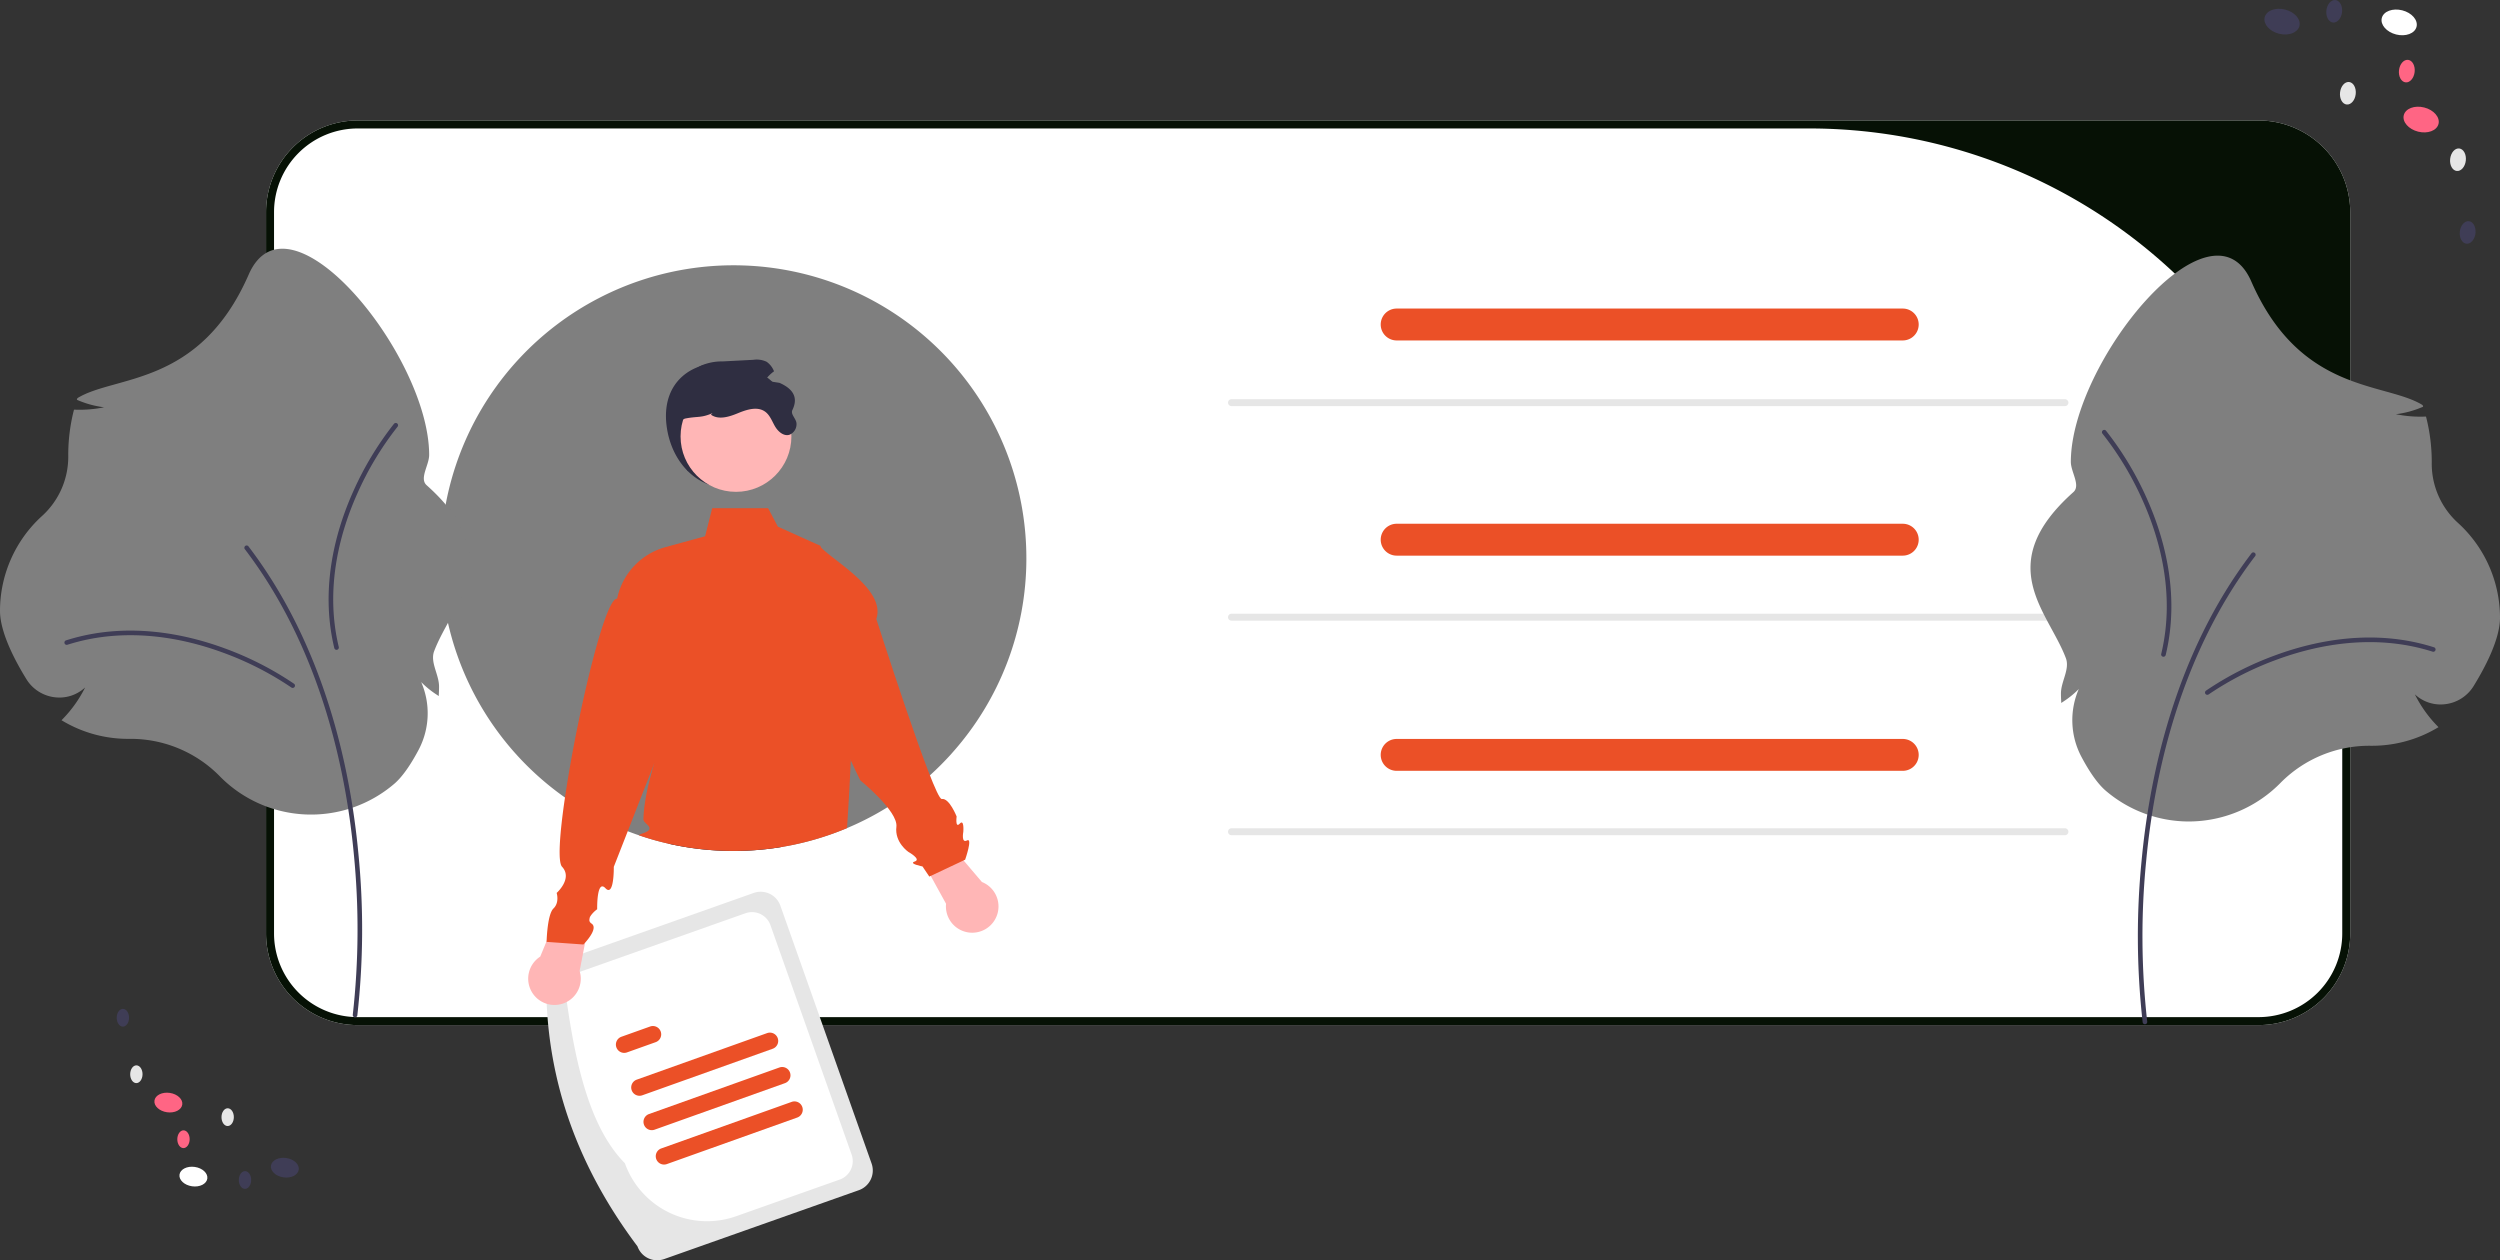 <svg width="722.452" height="364.196" xmlns="http://www.w3.org/2000/svg" data-name="Layer 1">

 <rect width="100%" height="100%" fill="#333333" stroke="none"/>

 <g>
  <title>Layer 1</title>
  <path id="svg_1" fill="#fff" d="m652.683,296.231l-549.309,0a26.516,26.516 0 0 1 -26.487,-26.487l0,-208.438a26.517,26.517 0 0 1 26.487,-26.487l549.309,0a26.517,26.517 0 0 1 26.487,26.487l0,208.438a26.516,26.516 0 0 1 -26.487,26.487z"/>
  <path id="svg_2" fill="#061105" d="m652.683,296.231l-549.309,0a26.516,26.516 0 0 1 -26.487,-26.487l0,-208.438a26.517,26.517 0 0 1 26.487,-26.487l549.309,0a26.517,26.517 0 0 1 26.487,26.487l0,208.438a26.516,26.516 0 0 1 -26.487,26.487zm-549.309,-259.108a24.183,24.183 0 0 0 -24.183,24.183l0,208.438a24.183,24.183 0 0 0 24.183,24.183l549.309,0a24.183,24.183 0 0 0 24.183,-24.183l0,-78.592a154.029,154.029 0 0 0 -154.029,-154.029l-419.463,0z"/>
  <ellipse id="svg_3" transform="rotate(-81.722 -588.121 544.086)" fill="#fff" ry="4.061" rx="2.825" cy="1152.008" cx="-293.456"/>
  <ellipse id="svg_4" transform="rotate(-81.722 -562.949 568.029)" fill="#3f3d56" ry="4.061" rx="2.825" cy="1173.372" cx="-241.857"/>
  <ellipse id="svg_5" transform="rotate(-81.722 -573.145 518.612)" fill="#ff6584" ry="4.061" rx="2.825" cy="1105.14" cx="-285.715"/>
  <ellipse id="svg_6" transform="rotate(-89.567 -541.016 584.233)" fill="#e6e6e6" ry="1.785" rx="2.567" cy="1162.569" cx="-262.836"/>
  <ellipse id="svg_7" transform="rotate(-89.567 -528.559 564.141)" fill="#3f3d56" ry="1.785" rx="2.567" cy="1126.154" cx="-254.272"/>
  <ellipse id="svg_8" transform="rotate(-89.567 -527.232 622.93)" fill="#e6e6e6" ry="1.785" rx="2.567" cy="1213.669" cx="-222.665"/>
  <ellipse id="svg_9" transform="rotate(-89.567 -546.281 616.488)" fill="#ff6584" ry="1.785" rx="2.567" cy="1213.603" cx="-254.484"/>
  <ellipse id="svg_10" transform="rotate(-89.567 -540.424 645.959)" fill="#3f3d56" ry="1.785" rx="2.567" cy="1254.859" cx="-230.85"/>
  <ellipse id="svg_11" transform="rotate(-75.779 198.373 842.589)" fill="#fff" ry="5.177" rx="3.601" cy="1116.96" cx="1130.456"/>
  <ellipse id="svg_12" transform="rotate(-75.779 173.054 809.618)" fill="#3f3d56" ry="5.177" rx="3.601" cy="1083.771" cx="1071.294"/>
  <ellipse id="svg_13" transform="rotate(-75.779 175.945 869.926)" fill="#ff6584" ry="5.177" rx="3.601" cy="1172.376" cx="1114.379"/>
  <ellipse id="svg_14" transform="rotate(-83.624 292.799 954.489)" fill="#e6e6e6" ry="2.276" rx="3.272" cy="1268.545" cx="1241.879"/>
  <ellipse id="svg_15" fill="#3f3d56" transform="matrix(0.111, -0.994, 0.994, 0.111, 274.197, 976.107)" ry="2.276" rx="3.272" cy="335.264" cx="951.862"/>
  <ellipse id="svg_16" transform="rotate(-83.624 283.604 905.793)" fill="#e6e6e6" ry="2.276" rx="3.272" cy="1200.641" cx="1200.866"/>
  <ellipse id="svg_17" transform="rotate(-83.624 305.104 917.032)" fill="#ff6584" ry="2.276" rx="3.272" cy="1205.481" cx="1239.397"/>
  <ellipse id="svg_18" transform="rotate(-83.624 303.631 880.812)" fill="#3f3d56" ry="2.276" rx="3.272" cy="1151.975" cx="1216.942"/>
  <path id="svg_19" fill="#7f7f7f" d="m296.601,161.284a84.291,84.291 0 0 1 -21.627,56.497l0,0.012a86.56,86.56 0 0 1 -6.242,6.265a83.405,83.405 0 0 1 -7.025,5.7q-2.557,1.865 -5.251,3.524q-3.196,1.986 -6.576,3.674q-2.505,1.261 -5.113,2.349a84.486,84.486 0 0 1 -32.786,6.599a84.498,84.498 0 0 1 -18.898,-2.119a81.105,81.105 0 0 1 -8.476,-2.418c-1.071,-0.357 -2.142,-0.748 -3.201,-1.163a83.499,83.499 0 0 1 -18.138,-9.731a84.618,84.618 0 1 1 133.331,-69.188l0,0z"/>
  <path id="svg_20" fill="#eb5027" d="m549.859,98.382l-146.252,0a4.606,4.606 0 0 1 0,-9.213l146.252,0a4.606,4.606 0 0 1 0,9.213z"/>
  <path id="svg_21" fill="#eb5027" d="m549.859,160.568l-146.252,0a4.606,4.606 0 0 1 0,-9.213l146.252,0a4.606,4.606 0 0 1 0,9.213z"/>
  <path id="svg_22" fill="#eb5027" d="m549.859,222.754l-146.252,0a4.606,4.606 0 0 1 0,-9.213l146.252,0a4.606,4.606 0 0 1 0,9.213z"/>
  <path id="svg_23" fill="#e6e6e6" d="m184.221,360.175c-16.511,-21.961 -26.054,-46.519 -26.366,-74.518a6.041,6.041 0 0 1 3.676,-7.702l56.277,-19.912a6.041,6.041 0 0 1 7.702,3.676l26.366,74.518a6.041,6.041 0 0 1 -3.676,7.702l-56.278,19.912a6.041,6.041 0 0 1 -7.702,-3.676z"/>
  <path id="svg_24" fill="#fff" d="m180.574,336.14c-9.93,-10.04 -14.181,-27.948 -16.951,-47.907a5.658,5.658 0 0 1 3.443,-7.213l48.366,-17.113a5.658,5.658 0 0 1 7.213,3.443l23.463,66.311a5.658,5.658 0 0 1 -3.443,7.213l-29.962,10.601a25.202,25.202 0 0 1 -32.129,-15.335z"/>
  <path id="svg_25" fill="#eb5027" d="m223.292,303.071l-37.676,13.448a2.4,2.4 0 1 1 -1.614,-4.521l37.676,-13.448a2.4,2.4 0 1 1 1.614,4.521l-0,0z"/>
  <path id="svg_26" fill="#eb5027" d="m189.48,301.164l-8.289,2.959a2.4,2.4 0 1 1 -1.614,-4.521l8.289,-2.959a2.4,2.4 0 1 1 1.614,4.521z"/>
  <path id="svg_27" fill="#eb5027" d="m230.386,322.947l-37.676,13.448a2.4,2.4 0 0 1 -1.614,-4.521l37.676,-13.448a2.4,2.4 0 0 1 1.614,4.521z"/>
  <path id="svg_28" fill="#eb5027" d="m226.839,313.009l-37.676,13.448a2.4,2.4 0 0 1 -1.614,-4.521l37.676,-13.448a2.4,2.4 0 1 1 1.614,4.521z"/>
  <path id="svg_29" fill="#2f2e41" d="m192.628,123.001c1.227,9.899 8.086,18.061 18.061,18.061a18.061,18.061 0 0 0 18.061,-18.061c0,-9.975 -8.129,-17.138 -18.061,-18.061c-10.538,-0.979 -19.636,5.352 -18.061,18.061z"/>
  <path id="svg_30" fill="#2f2e41" d="m226.411,244.67a85.234,85.234 0 0 1 -33.327,-0.887c5.194,-2.867 20.947,-1.106 33.327,0.887z"/>
  <path id="svg_31" fill="#ffb6b6" d="m156.117,276.438l8.675,-20.966l6.835,3.797l-4.128,21.327a7.596,7.596 0 1 1 -11.383,-4.159z"/>
  <path id="svg_32" fill="#eb5027" d="m245.862,219.704l0,0.012c-0.311,7.301 -0.737,14.245 -1.094,19.589a84.486,84.486 0 0 1 -32.786,6.599a84.498,84.498 0 0 1 -18.898,-2.119a81.105,81.105 0 0 1 -8.476,-2.418a5.229,5.229 0 0 1 1.244,-0.587c4.146,-1.405 0.046,-2.683 0.081,-4.019c0.127,-4.883 1.474,-10.744 3.213,-16.364l-7.739,19.807l-4.031,10.295s0.138,8.89 -2.418,6.173c-2.568,-2.718 -2.384,6.08 -2.384,6.08a8.011,8.011 0 0 0 -2.027,2.096a1.778,1.778 0 0 0 -0.242,1.232l0,0.012a1.539,1.539 0 0 0 0.645,0.806c1.739,1.175 -0.76,4.284 -1.866,5.516c-0.299,0.334 -0.495,0.53 -0.495,0.53l-10.629,-0.76l0,-0.207c0.046,-1.255 0.334,-7.865 1.981,-9.443c1.808,-1.739 0.921,-4.491 0.921,-4.491s4.721,-4.18 1.555,-7.577c-1.267,-1.37 -0.702,-9.489 0.852,-19.992c3.397,-23.17 11.539,-57.948 15.063,-57.453a19.547,19.547 0 0 1 13.946,-14.902l11.481,-3.155l2.05,-8.096l16.168,0l2.81,5.32l11.781,5.32l0.15,0.069l0.369,0.161l0.138,0.438s-0.012,0.012 0,0.012l6.553,20.579c2.948,3.386 2.833,23.17 2.084,40.939z"/>
  <path id="svg_33" fill="#ffb6b6" d="m273.394,261.171l-10.948,-19.874l7.236,-2.964l14.072,16.549a7.596,7.596 0 1 1 -10.36,6.288z"/>
  <path id="svg_34" fill="#eb5027" d="m236.57,157.348c1.948,3.499 19.758,12.499 16.671,21.534c0,0 16.732,52.348 18.908,52.006s4.299,5.066 4.299,5.066s-0.462,3.529 0.896,2.063s1.032,2.378 1.032,2.378s-0.65,3.393 1.073,2.471s-0.542,5.571 -0.542,5.571l-10.355,4.876l-1.968,-2.929s-4.205,-0.801 -2.226,-1.435s-1.861,-2.769 -1.861,-2.769s-4.016,-2.73 -3.457,-7.25s-10.423,-13.408 -10.423,-13.408c-7.55,-14.906 -11.68,-30.21 -11.666,-45.997l-0.382,-22.175z"/>
  <circle id="svg_35" fill="#ffb6b6" r="16.015" cy="126.118" cx="212.685"/>
  <path id="svg_36" fill="#2f2e41" d="m196.101,127.863c0.507,3.48 3.473,8.336 2.779,8.336s-5.633,-14.347 -0.695,-15.282c3.582,-0.679 4.383,-0.083 7.731,-1.535l-0.472,0.445c2.216,1.612 5.3,0.618 7.829,-0.431c2.535,-1.042 5.613,-2.035 7.836,-0.431c1.396,1.007 1.987,2.758 2.855,4.244c0.868,1.493 2.473,2.904 4.126,2.445a3.266,3.266 0 0 0 2.084,-3.23c-0.007,-1.375 -1.798,-2.684 -1.195,-3.918c1.787,-3.657 0.18,-6.149 -3.716,-7.87q-2.126,-0.323 -4.251,-0.66a12.057,12.057 0 0 1 2.667,-2.681a6.095,6.095 0 0 0 -2.153,-2.758a6.76,6.76 0 0 0 -3.848,-0.556q-4.397,0.229 -8.787,0.458a15.5,15.5 0 0 0 -6.349,1.236c-2.417,1.243 -4.001,3.668 -5.154,6.134c-2.584,5.543 -2.174,10.003 -1.285,16.053z"/>
  <path id="svg_37" fill="#e6e6e6" d="m596.727,117.359l-240.851,0a1,1 0 0 1 0,-2l240.851,0a1,1 0 0 1 0,2z"/>
  <path id="svg_38" fill="#e6e6e6" d="m596.727,179.359l-240.851,0a1,1 0 0 1 0,-2l240.851,0a1,1 0 0 1 0,2z"/>
  <path id="svg_39" fill="#e6e6e6" d="m596.727,241.358l-240.851,0a1,1 0 0 1 0,-2l240.851,0a1,1 0 0 1 0,2z"/>
  <path id="svg_40" fill="#7f7f7f" d="m632.576,237.394a36.998,36.998 0 0 1 -24.046,-8.879c-2.235,-1.914 -4.617,-5.24 -7.079,-9.887a22.611,22.611 0 0 1 -0.717,-19.52a25.945,25.945 0 0 1 -4.285,3.514l-0.783,0.521l-0.045,-0.939c-0.03,-0.611 -0.045,-1.22 -0.045,-1.81c0,-3.476 2.629,-7.004 1.417,-10.217c-5.111,-13.542 -21.32,-27.001 2.172,-47.96c2.173,-1.939 -0.73,-5.815 -0.73,-8.749c0,-28.748 40.63,-78.482 52.146,-52.136c14.201,32.492 38.669,29.017 49.508,35.728l0.157,0.475l-0.463,0.187a27.945,27.945 0 0 1 -7.425,1.975a35.407,35.407 0 0 0 8.279,0.694l0.431,-0.015l0.105,0.419a52.374,52.374 0 0 1 1.555,12.674l-0.002,0.462a23.093,23.093 0 0 0 7.628,17.219a37.084,37.084 0 0 1 12.098,27.364c0,6.094 -4.142,14.094 -7.617,19.732a11.158,11.158 0 0 1 -8.191,5.247a10.897,10.897 0 0 1 -8.794,-2.841a36.036,36.036 0 0 0 6.355,8.997l0.474,0.489l-0.589,0.343a36.971,36.971 0 0 1 -18.638,5.033l-0.383,-0.001a36.091,36.091 0 0 0 -25.891,10.568a37.279,37.279 0 0 1 -26.602,11.313z"/>
  <path id="svg_41" fill="#3f3d56" d="m619.846,295.988a0.665,0.665 0 0 1 -0.658,-0.572a222.787,222.787 0 0 1 -0.31,-46.711c2.297,-24.512 9.672,-59.817 31.766,-88.813a0.665,0.665 0 1 1 1.059,0.807c-21.903,28.745 -29.219,63.792 -31.5,88.131a221.28,221.28 0 0 0 0.303,46.399a0.666,0.666 0 0 1 -0.66,0.759z"/>
  <path id="svg_42" fill="#3f3d56" d="m637.876,200.793a0.665,0.665 0 0 1 -0.392,-1.204a91.709,91.709 0 0 1 20.246,-10.306c11.17,-4.089 28.156,-7.797 45.643,-2.231a0.665,0.665 0 1 1 -0.404,1.268c-17.128,-5.451 -33.807,-1.805 -44.782,2.213a90.203,90.203 0 0 0 -19.921,10.133a0.663,0.663 0 0 1 -0.391,0.127z"/>
  <path id="svg_43" fill="#3f3d56" d="m607.422,124.943a0.665,0.665 0 0 1 1.172,-0.477a91.71,91.71 0 0 1 11.738,19.451c4.883,10.847 9.804,27.522 5.513,45.364a0.665,0.665 0 1 1 -1.294,-0.311c4.203,-17.477 -0.634,-33.849 -5.432,-44.506a90.203,90.203 0 0 0 -11.541,-19.14a0.663,0.663 0 0 1 -0.155,-0.38z"/>
  <path id="svg_44" fill="#7f7f7f" d="m63.274,224.082a36.091,36.091 0 0 0 -25.891,-10.568l-0.383,0.001a36.971,36.971 0 0 1 -18.638,-5.033l-0.589,-0.343l0.474,-0.489a36.036,36.036 0 0 0 6.355,-8.997a10.897,10.897 0 0 1 -8.794,2.841a11.158,11.158 0 0 1 -8.191,-5.247c-3.475,-5.638 -7.617,-13.638 -7.617,-19.732a37.084,37.084 0 0 1 12.099,-27.364a23.093,23.093 0 0 0 7.628,-17.219l-0.002,-0.462a52.374,52.374 0 0 1 1.555,-12.674l0.105,-0.419l0.431,0.015a35.406,35.406 0 0 0 8.279,-0.694a27.945,27.945 0 0 1 -7.425,-1.975l-0.463,-0.187l0.157,-0.475c10.839,-6.711 35.306,-3.236 49.508,-35.728c11.515,-26.347 52.146,23.388 52.146,52.136c0,2.933 -2.903,6.81 -0.73,8.749c23.493,20.959 7.283,34.417 2.172,47.959c-1.213,3.213 1.417,6.74 1.417,10.217c0,0.59 -0.015,1.199 -0.045,1.81l-0.045,0.939l-0.783,-0.521a25.944,25.944 0 0 1 -4.285,-3.514a22.611,22.611 0 0 1 -0.717,19.52c-2.462,4.647 -4.844,7.973 -7.079,9.887a36.963,36.963 0 0 1 -50.648,-2.433l0,0z"/>
  <path id="svg_45" fill="#3f3d56" d="m102.606,293.989a0.665,0.665 0 0 0 0.658,-0.572a222.787,222.787 0 0 0 0.31,-46.711c-2.297,-24.512 -9.672,-59.817 -31.766,-88.813a0.665,0.665 0 1 0 -1.059,0.807c21.903,28.745 29.219,63.792 31.5,88.131a221.28,221.28 0 0 1 -0.303,46.399a0.666,0.666 0 0 0 0.66,0.759z"/>
  <path id="svg_46" fill="#3f3d56" d="m84.576,198.794a0.665,0.665 0 0 0 0.392,-1.204a91.709,91.709 0 0 0 -20.246,-10.306c-11.17,-4.089 -28.156,-7.797 -45.643,-2.231a0.665,0.665 0 1 0 0.404,1.268c17.128,-5.451 33.807,-1.805 44.782,2.213a90.203,90.203 0 0 1 19.921,10.133a0.663,0.663 0 0 0 0.391,0.127z"/>
  <path id="svg_47" fill="#3f3d56" d="m115.03,122.944a0.665,0.665 0 0 0 -1.172,-0.477a91.71,91.71 0 0 0 -11.738,19.451c-4.883,10.847 -9.804,27.522 -5.513,45.364a0.665,0.665 0 1 0 1.294,-0.311c-4.203,-17.477 0.634,-33.849 5.432,-44.506a90.202,90.202 0 0 1 11.541,-19.14a0.663,0.663 0 0 0 0.155,-0.38z"/>
 </g>
</svg>